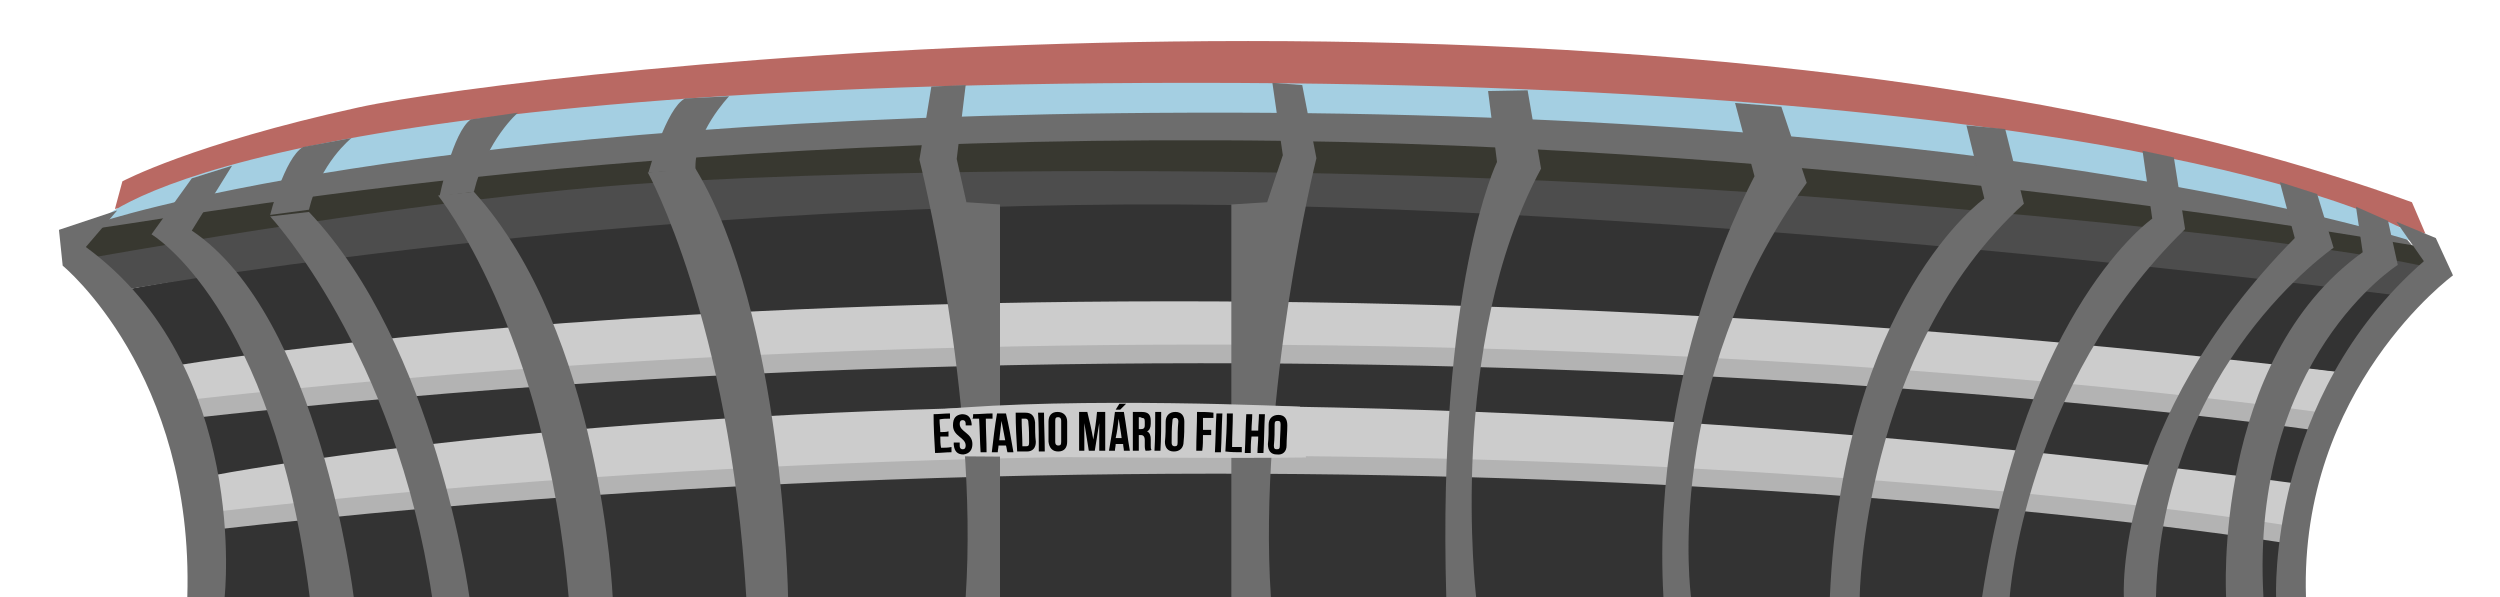 <?xml version="1.0" encoding="utf-8"?>
<!-- Generator: Adobe Illustrator 18.1.1, SVG Export Plug-In . SVG Version: 6.00 Build 0)  -->
<svg version="1.1" id="Layer_1" xmlns="http://www.w3.org/2000/svg" xmlns:xlink="http://www.w3.org/1999/xlink" x="0px" y="0px"
	 viewBox="0 0 335 80" enable-background="new 0 0 335 80" xml:space="preserve">
<g>
	<polygon fill="#333333" points="23.2,54 27.8,80 306.8,80 308,62.1 316.7,47.2 135.1,33.6 	"/>
	<path fill="#B3B3B3" d="M21.6,51.8c0,0,119.7-22.7,293.9,0.8l-2.9,5.4c0,0-130.4-19.8-289.3-1.7L21.6,51.8z"/>
	<path fill="#CCCCCC" d="M21.6,49.3c0,0,119.7-22.7,293.9,0.8l-2.9,5.4c0,0-130.4-19.8-289.3-1.7L21.6,49.3z"/>
	<path fill="#B3B3B3" d="M25.9,66.6c0,0,109.2-22.7,283.4,0.8l-2.9,5.4c0,0-119.9-19.8-278.8-1.7L25.9,66.6z"/>
	<path fill="#CCCCCC" d="M25.9,64.2c0,0,109.2-22.7,283.4,0.8l-2.9,5.4c0,0-119.9-19.8-278.8-1.7L25.9,64.2z"/>
	<path fill="#333333" d="M15.8,39l5.8,10.3c0,0,116.8-20.6,293.9,0.8l8.7-12.8c0,0-117.2-15.7-175.8-14S15.8,39,15.8,39z"/>
	<path fill="#4D4D4D" d="M11.3,34.8l4.5,4.2c0,0,60.3-11.1,135-11.6c74.7-0.4,172.1,12.4,172.1,12.4l1.9-5.1c0,0-81.1-16.4-175.2-16
		C55.4,19.2,11.3,34.8,11.3,34.8z"/>
	<path fill="#6D6D6D" d="M17.9,25.8l-5.8,5.8c0,0,85.4-12.8,147.8-12s164.9,15.1,164.9,15.1l-4.6-5.3c0,0-42.2-13.5-161.9-15.2
		S17.9,25.8,17.9,25.8z"/>
	<path fill="#B96963" d="M15.4,28l1-3.7c0,0,9.3-5,31.6-9.9S224.8-8.5,323.2,27.1l1.8,4.2C325,31.3,179.7-7.7,15.4,28z"/>
	<path fill="#A4CFE2" d="M13,29.9c0,0,16-18.8,146.7-18.8c129.7,0,162.5,19.7,162.5,19.7l2.2,1.9c0,0-52-18-165-17.6
		C55.1,15.4,13,29.9,13,29.9z"/>
	<path fill="#383830" d="M8.1,31.1l3.2,3.6c0,0,40.1-7.3,70.8-9.8c23.3-1.9,94.4-4,166.2,1.9s80.3,9.9,80.3,9.9l-2.9-3.4
		c0,0-77.1-14.2-162.2-14.5C70.5,18.4,14.3,31.4,8.1,31.1z"/>
	<path fill="#6D6D6D" d="M20.3,31.4c0,0,16.3,9.6,21.2,48.6h5.9c0,0-4.6-37.7-21.7-49.1l5.4-8.7l-5.4,1.7L20.3,31.4z"/>
	<path fill="#6D6D6D" d="M36.2,29c0,0,16.8,18,21.7,51h5c0,0-4.5-33.7-21.5-51.6L36.2,29z"/>
	<path fill="#6D6D6D" d="M58.7,26.2c0,0,14.4,17.8,17.5,53.8h5.9c0,0-1.5-35.4-18.6-54.3L58.7,26.2z"/>
	<path fill="#6D6D6D" d="M86.8,23.1c0,0,11,19.9,13.2,56.9h5.6c0,0-0.6-37.9-12.4-57.4L86.8,23.1z"/>
	<path fill="#6D6D6D" d="M123.2,21.4c0,0,8,31.6,6.2,58.6h4.6V27.4l-4.5-0.3l-1.3-5.8l1.2-9.9l-4.6,0.2L123.2,21.4z"/>
	<path fill="#6D6D6D" d="M176.4,21.2c0,0-7.9,31.8-6.1,58.8H165V27.4l4.8-0.3l2.1-6.3l-1.4-9.7l4,0.3L176.4,21.2z"/>
	<path fill="#6D6D6D" d="M7.9,30.8l0.5,4.8C8.4,35.6,26,50,25.1,80h5c0,0,3.4-30.8-18.6-46.9l4.2-4.9L7.9,30.8z"/>
	<path fill="#6D6D6D" d="M200.6,21.7c0,0-8,16.3-6.8,58.3h4c0,0-4-33.9,8.7-57.4l-1.8-10.5l-5.3,0.1L200.6,21.7z"/>
	<path fill="#6D6D6D" d="M235.1,23.6c0.6-0.9-14,24.4-12.2,56.4h3.7c0,0-4-28.6,15.5-55.5l-3.4-10.2l-6.2-0.5L235.1,23.6z"/>
	<path fill="#6D6D6D" d="M265.9,26.6c0,0-18.9,13.4-20.7,53.4h4c0,0,0.3-32.9,22-52.7l-2.5-10l-5.2-0.5L265.9,26.6z"/>
	<path fill="#6D6D6D" d="M288.4,29.3c0,0-16.9,11.7-22.8,50.7h3.7c0,0,1.9-28.3,23.5-49.3l-1.5-9.6l-4.2-0.9L288.4,29.3z"/>
	<path fill="#6D6D6D" d="M312.7,33.2c0,0-23,15.8-23.8,46.8h-4.3c0,0-1.5-23.4,22.9-48.1l-2-7.5l5,1.6L312.7,33.2z"/>
	<path fill="#6D6D6D" d="M321.3,35.5c0,0-19.8,12.5-18,44.5h-5c0,0-1.9-31.7,18.3-46.2l-0.9-6.1l4.3,1.9L321.3,35.5z"/>
	<path fill="#6D6D6D" d="M328.7,36.9c0,0-20.6,15.1-19.7,43.1h-4c0,0-1.2-26.7,19.8-45l-3.7-5.3l5.3,2.2L328.7,36.9z"/>
	<path fill="#6D6D6D" d="M97.7,12.9c0,0-4.8,5-4.5,9.9l-6.3,0.3c0,0,2.4-8.7,4.9-9.9L97.7,12.9z"/>
	<path fill="#6D6D6D" d="M69.4,15.1c0,0-4.2,3.6-5.9,10.6l-4.6,0.6c0,0,1.8-8.7,4.2-10.3L69.4,15.1z"/>
	<path fill="#6D6D6D" d="M47.1,18.5c0,0-4.2,3.3-5.7,9.6l-5.2,0.7c0,0,1.9-7.6,4.4-9.1L47.1,18.5z"/>
	<path fill="#CCCCCC" d="M124.4,55.1l-0.6,6c0,0,41.1,0.4,51.2,0.2l-0.8-6.8c0,0-29.7-1.4-48.7,0.4"/>
	<g>
		<g>
			<path d="M126,57.9c0.4,0,0.8,0,1.1-0.1c0,0.2,0,0.5,0,0.7c-0.4,0-0.8,0-1.1,0c0,0.5,0,1,0.1,1.5c0.5,0,0.9,0,1.4-0.1
				c0,0.2,0,0.5,0,0.7c-0.7,0-1.5,0.1-2.2,0.1c-0.1-1.7-0.2-3.5-0.2-5.2c0.7,0,1.5-0.1,2.2-0.1c0,0.2,0,0.5,0,0.7
				c-0.5,0-0.9,0-1.4,0.1C125.9,56.9,126,57.4,126,57.9z"/>
			<path d="M128.9,55.5c0.8,0,1.2,0.4,1.3,1.3c0,0.1,0,0.1,0,0.2c-0.3,0-0.5,0-0.8,0c0-0.1,0-0.1,0-0.2c0-0.4-0.2-0.5-0.4-0.5
				c-0.3,0-0.4,0.2-0.4,0.5c0,1.1,1.7,1.2,1.7,2.7c0,0.8-0.4,1.3-1.2,1.4c-0.8,0-1.2-0.4-1.3-1.3c0-0.1,0-0.2,0-0.3
				c0.3,0,0.5,0,0.8,0c0,0.1,0,0.2,0,0.4c0,0.4,0.2,0.5,0.4,0.5c0.3,0,0.4-0.2,0.4-0.5c0-1.1-1.7-1.2-1.7-2.7
				C127.7,56,128.1,55.6,128.9,55.5z"/>
			<path d="M130.4,55.5c0.9,0,1.7-0.1,2.6-0.1c0,0.2,0,0.5,0,0.7c-0.3,0-0.6,0-0.9,0c0,1.5,0.1,3,0.1,4.5c-0.3,0-0.5,0-0.8,0
				c-0.1-1.5-0.1-3-0.2-4.5c-0.3,0-0.6,0-0.9,0C130.4,56,130.4,55.8,130.4,55.5z"/>
			<path d="M135.8,60.6c-0.3,0-0.5,0-0.8,0c-0.1-0.3-0.1-0.6-0.2-0.9c-0.3,0-0.7,0-1,0c0,0.3-0.1,0.6-0.1,0.9c-0.2,0-0.5,0-0.8,0
				c0.2-1.7,0.4-3.5,0.7-5.2c0.4,0,0.8,0,1.2,0C135.2,57.1,135.5,58.8,135.8,60.6z M133.9,59c0.3,0,0.5,0,0.8,0
				c-0.2-0.9-0.3-1.7-0.5-2.6C134.1,57.2,134,58.1,133.9,59z"/>
			<path d="M136.1,55.3c0.4,0,0.9,0,1.3,0c0.8,0,1.2,0.4,1.3,1.3c0,0.9,0,1.8,0.1,2.6c0,0.8-0.4,1.3-1.2,1.3c-0.4,0-0.9,0-1.3,0
				C136.2,58.8,136.1,57.1,136.1,55.3z M136.9,56.1c0,1.2,0.1,2.5,0.1,3.7c0.2,0,0.3,0,0.5,0c0.3,0,0.4-0.1,0.4-0.5
				c0-0.9,0-1.8-0.1-2.7c0-0.4-0.2-0.5-0.4-0.5C137.2,56.1,137.1,56.1,136.9,56.1z"/>
			<path d="M139.1,55.3c0.3,0,0.6,0,0.8,0c0,1.7,0.1,3.5,0.1,5.2c-0.3,0-0.5,0-0.8,0C139.2,58.7,139.2,57,139.1,55.3z"/>
			<path d="M140.5,56.5c0-0.8,0.4-1.3,1.2-1.3c0.8,0,1.3,0.5,1.3,1.3c0,0.9,0,1.8,0,2.7c0,0.8-0.4,1.3-1.2,1.3
				c-0.8,0-1.2-0.5-1.3-1.3C140.5,58.3,140.5,57.4,140.5,56.5z M141.4,59.2c0,0.4,0.2,0.5,0.4,0.5c0.3,0,0.4-0.1,0.4-0.5
				c0-0.9,0-1.9,0-2.8c0-0.4-0.2-0.5-0.4-0.5c-0.3,0-0.4,0.1-0.4,0.5C141.4,57.4,141.4,58.3,141.4,59.2z"/>
			<path d="M146.5,58.9c0.2-1.2,0.4-2.5,0.5-3.7c0.4,0,0.8,0,1.1,0c0,1.7,0,3.5,0,5.2c-0.3,0-0.5,0-0.8,0c0-1.2,0-2.5,0-3.7
				c-0.2,1.2-0.4,2.5-0.6,3.7c-0.3,0-0.5,0-0.8,0c-0.2-1.2-0.4-2.4-0.6-3.7c0,1.2,0,2.5,0,3.7c-0.2,0-0.5,0-0.7,0c0-1.7,0-3.5,0-5.2
				c0.4,0,0.8,0,1.1,0C146,56.4,146.3,57.7,146.5,58.9z"/>
			<path d="M151.4,60.4c-0.3,0-0.5,0-0.8,0c0-0.3-0.1-0.6-0.1-0.9c-0.3,0-0.7,0-1,0c0,0.3-0.1,0.6-0.1,0.9c-0.3,0-0.5,0-0.8,0
				c0.3-1.7,0.6-3.5,0.8-5.2c0.4,0,0.8,0,1.2,0C150.9,56.9,151.1,58.7,151.4,60.4z M150.9,54.1c-0.3,0.3-0.5,0.5-0.8,0.8
				c-0.2,0-0.4,0-0.6,0c0.2-0.3,0.3-0.5,0.5-0.8C150.3,54.1,150.6,54.1,150.9,54.1z M149.5,58.7c0.3,0,0.5,0,0.8,0
				c-0.1-0.9-0.3-1.8-0.4-2.6C149.8,57,149.7,57.9,149.5,58.7z"/>
			<path d="M153.5,60.4c0-0.1-0.1-0.2-0.1-0.6c0-0.3,0-0.5,0-0.8c0-0.5-0.2-0.7-0.5-0.7c-0.1,0-0.2,0-0.3,0c0,0.7,0,1.4,0,2.1
				c-0.3,0-0.5,0-0.8,0c0-1.7,0-3.5,0-5.2c0.4,0,0.8,0,1.2,0c0.9,0,1.2,0.4,1.2,1.2c0,0.1,0,0.3,0,0.4c0,0.5-0.2,0.9-0.5,1
				c0.4,0.2,0.5,0.6,0.5,1.1c0,0.3,0,0.5,0,0.8c0,0.3,0,0.4,0.1,0.6C154.1,60.4,153.8,60.4,153.5,60.4z M152.6,55.9
				c0,0.5,0,1.1,0,1.6c0.1,0,0.2,0,0.3,0c0.3,0,0.5-0.1,0.5-0.5c0-0.2,0-0.3,0-0.5c0-0.4-0.1-0.5-0.4-0.5
				C152.9,55.9,152.8,55.9,152.6,55.9z"/>
			<path d="M154.8,55.2c0.3,0,0.6,0,0.8,0c0,1.7,0,3.5-0.1,5.2c-0.3,0-0.5,0-0.8,0C154.8,58.7,154.8,57,154.8,55.2z"/>
			<path d="M156.2,56.5c0-0.8,0.5-1.3,1.3-1.3c0.8,0,1.2,0.5,1.2,1.3c0,0.9,0,1.8-0.1,2.7c0,0.8-0.5,1.3-1.3,1.3
				c-0.8,0-1.2-0.5-1.2-1.3C156.2,58.3,156.2,57.4,156.2,56.5z M157,59.3c0,0.4,0.2,0.5,0.4,0.5c0.3,0,0.4-0.1,0.4-0.5
				c0-0.9,0-1.9,0.1-2.8c0-0.4-0.2-0.5-0.4-0.5c-0.3,0-0.4,0.1-0.4,0.5C157,57.4,157,58.3,157,59.3z"/>
			<path d="M161.2,57.6c0.4,0,0.7,0,1.1,0c0,0.2,0,0.5,0,0.7c-0.4,0-0.7,0-1.1,0c0,0.7,0,1.4-0.1,2.1c-0.3,0-0.5,0-0.8,0
				c0-1.7,0.1-3.5,0.1-5.2c0.7,0,1.5,0,2.2,0.1c0,0.2,0,0.5,0,0.7c-0.5,0-0.9,0-1.4,0C161.2,56.6,161.2,57.1,161.2,57.6z"/>
			<path d="M163,55.4c0.3,0,0.6,0,0.8,0c-0.1,1.7-0.1,3.5-0.2,5.2c-0.3,0-0.5,0-0.8,0C162.9,58.8,162.9,57.1,163,55.4z"/>
			<path d="M164.4,55.4c0.3,0,0.6,0,0.8,0c0,1.5-0.1,3-0.1,4.5c0.4,0,0.9,0,1.3,0c0,0.2,0,0.5,0,0.7c-0.7,0-1.4,0-2.2-0.1
				C164.3,58.9,164.4,57.2,164.4,55.4z"/>
			<path d="M167.6,60.7c-0.3,0-0.5,0-0.8,0c0.1-1.7,0.1-3.5,0.2-5.2c0.3,0,0.6,0,0.8,0c0,0.7-0.1,1.5-0.1,2.2c0.3,0,0.6,0,0.9,0
				c0-0.7,0.1-1.5,0.1-2.2c0.3,0,0.6,0,0.8,0c-0.1,1.7-0.1,3.5-0.2,5.2c-0.3,0-0.6,0-0.8,0c0-0.7,0.1-1.5,0.1-2.2
				c-0.3,0-0.6,0-0.9,0C167.6,59.3,167.6,60,167.6,60.7z"/>
			<path d="M170,56.9c0-0.8,0.5-1.3,1.3-1.3c0.8,0,1.2,0.5,1.2,1.4c0,0.9-0.1,1.8-0.1,2.7c0,0.8-0.5,1.3-1.3,1.2
				c-0.8,0-1.2-0.5-1.2-1.4C170,58.7,170,57.8,170,56.9z M170.7,59.7c0,0.4,0.1,0.5,0.4,0.5c0.3,0,0.4-0.1,0.4-0.5
				c0-0.9,0.1-1.9,0.1-2.8c0-0.4-0.1-0.5-0.4-0.5c-0.3,0-0.4,0.1-0.4,0.5C170.8,57.8,170.8,58.7,170.7,59.7z"/>
		</g>
	</g>
</g>
</svg>
